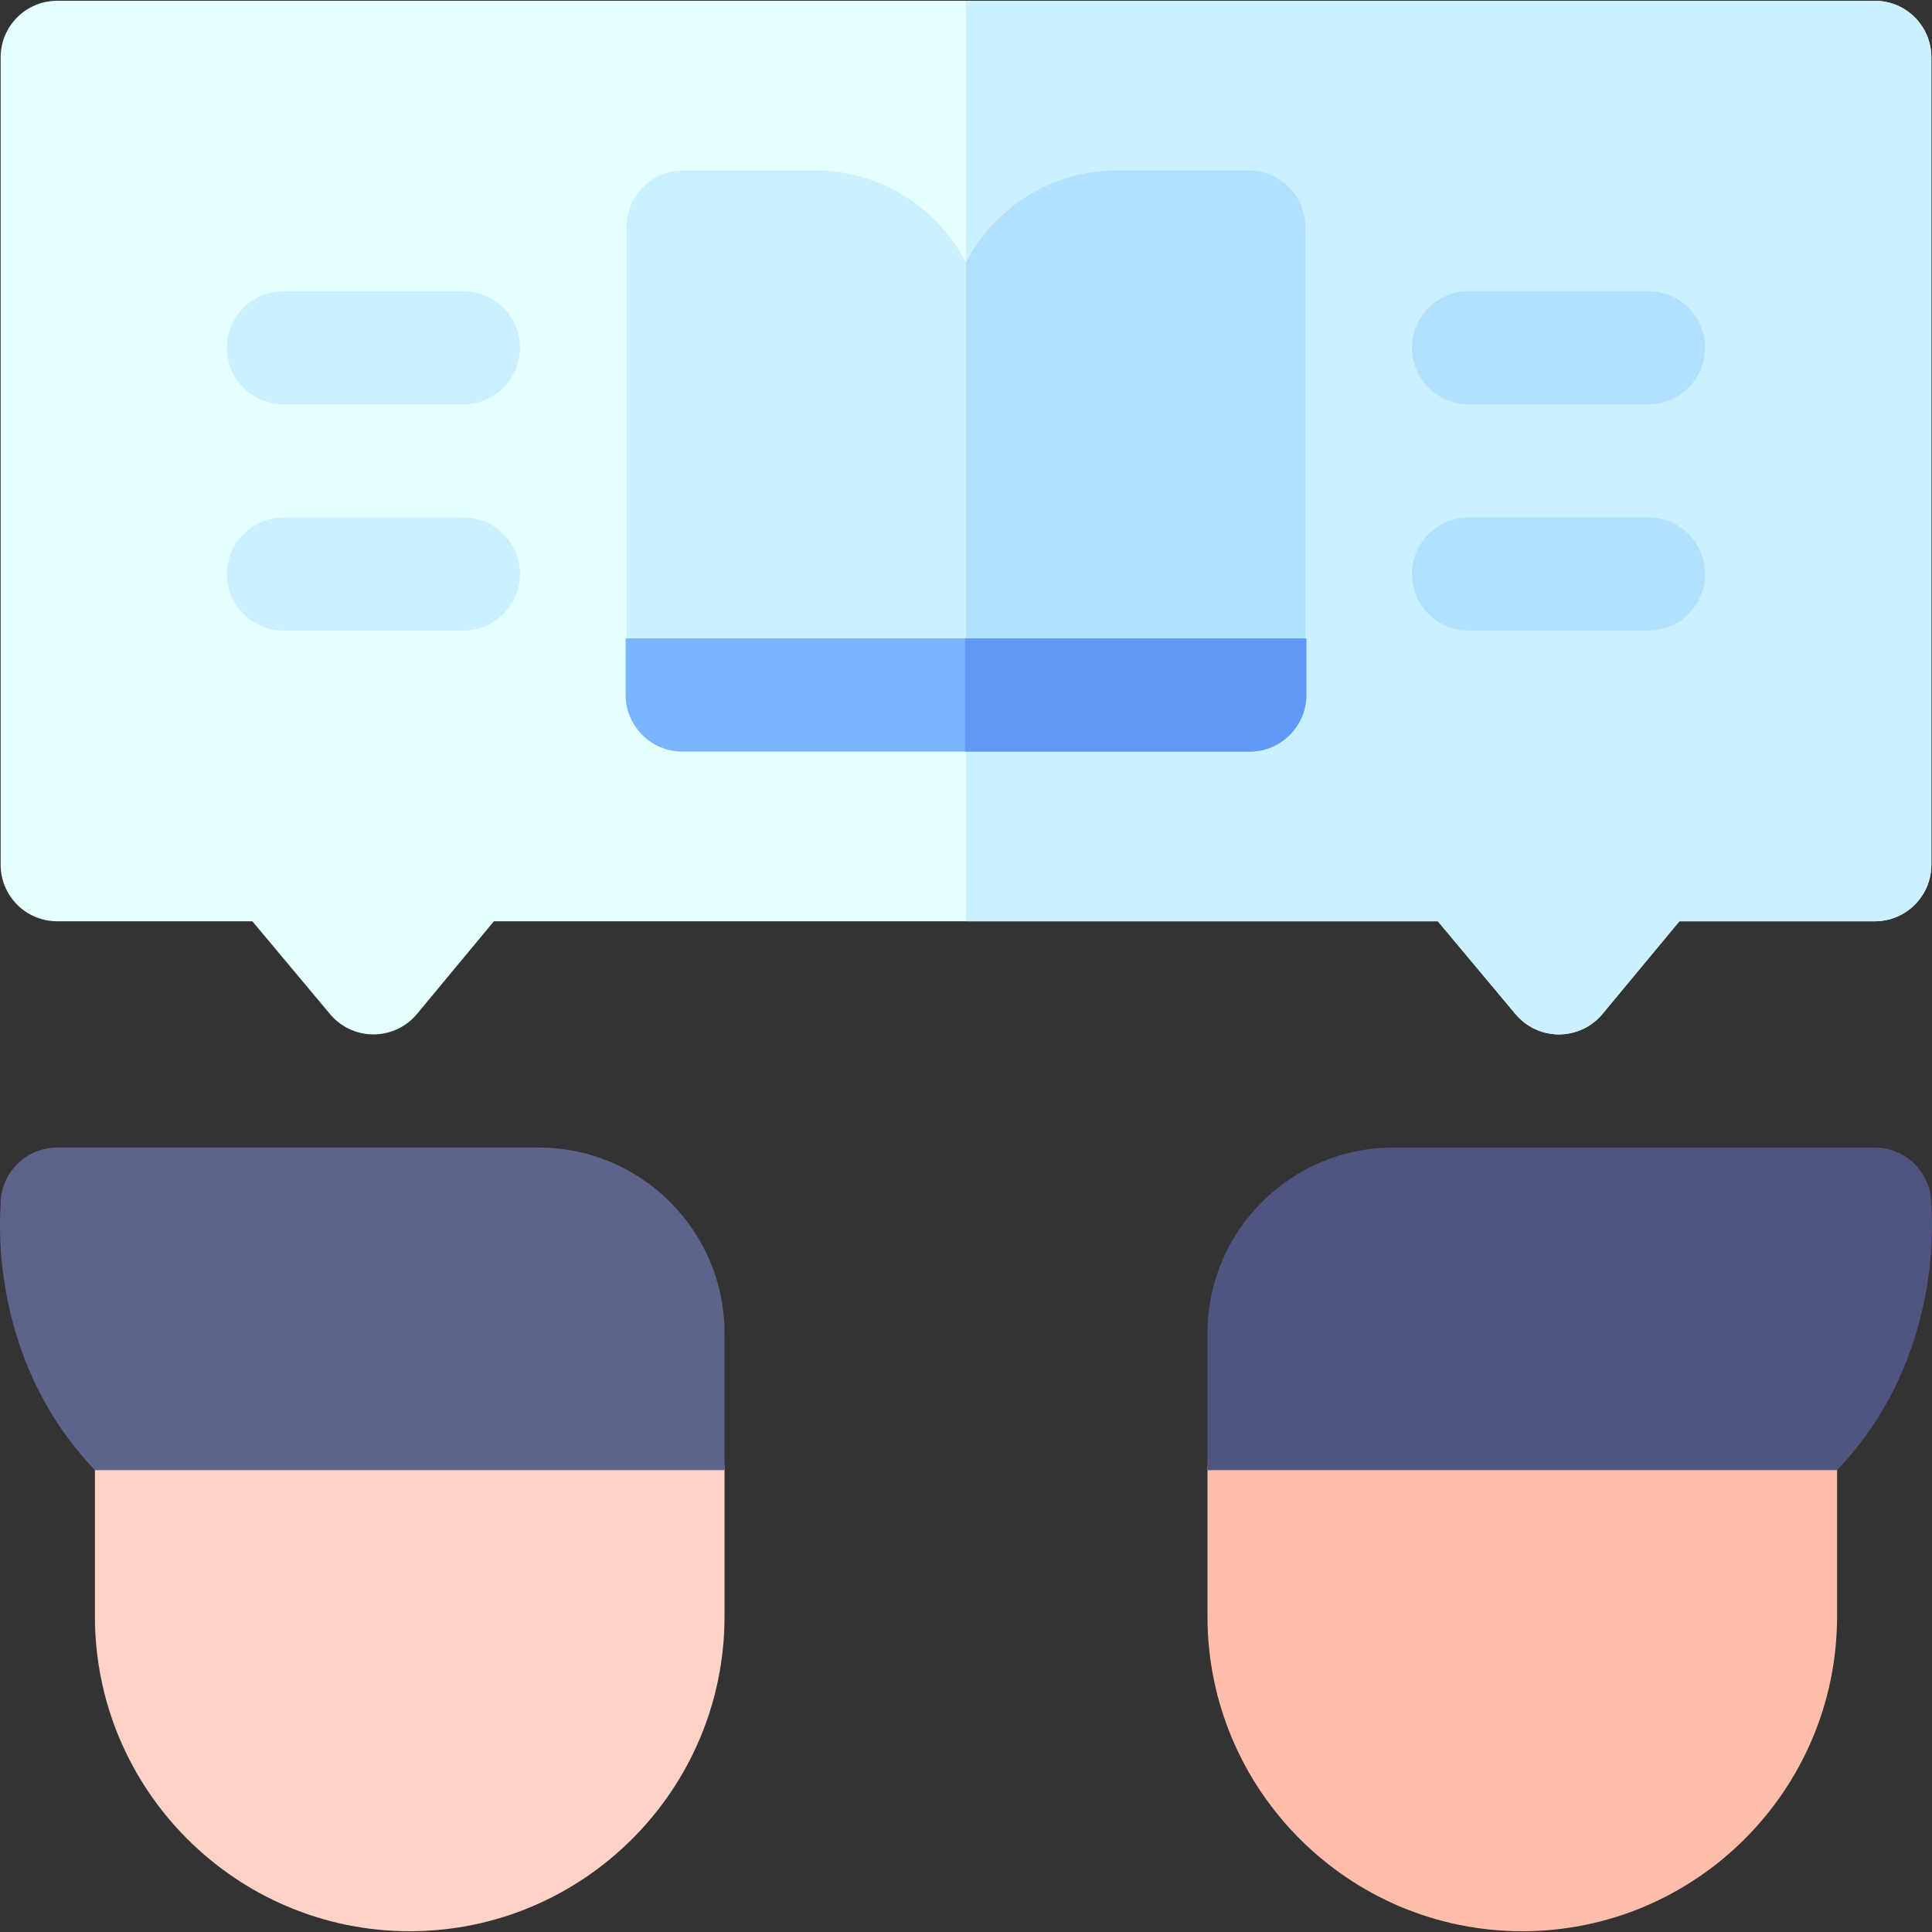 <svg id="Capa_1" enable-background="new 0 0 512.342 512.342" height="512" viewBox="0 0 512.342 512.342" width="512" xmlns="http://www.w3.org/2000/svg"><rect x="0" y="0" width="512.342" height="512.342" fill="#333333" stroke="none"/><g><path d="m497.17.205h-482c-8.284 0-15 6.716-15 15v214.108c0 8.284 6.716 15 15 15h51.755l20.602 24.625c2.851 3.407 7.063 5.375 11.505 5.375h.028c4.452-.009 8.67-1.994 11.514-5.419l20.404-24.581h250.322l20.602 24.625c2.851 3.407 7.064 5.375 11.505 5.375h.028c4.452-.009 8.67-1.994 11.514-5.419l20.404-24.581h51.817c8.284 0 15-6.716 15-15v-214.108c0-8.285-6.716-15-15-15z" fill="#e6ffff"/><g fill="#cbf0ff"><path d="m497.17.205h-241v244.108h125.13l20.602 24.625c2.851 3.407 7.064 5.375 11.505 5.375h.028c4.452-.009 8.67-1.994 11.514-5.419l20.404-24.581h51.817c8.284 0 15-6.716 15-15v-214.108c0-8.285-6.716-15-15-15z"/><path d="m122.892 167.226h-47.722c-8.284 0-15-6.716-15-15s6.716-15 15-15h47.722c8.284 0 15 6.716 15 15s-6.716 15-15 15z"/><path d="m122.892 107.22h-47.722c-8.284 0-15-6.716-15-15s6.716-15 15-15h47.722c8.284 0 15 6.716 15 15s-6.716 15-15 15z"/></g><path d="m437.17 107.22h-47.722c-8.284 0-15-6.716-15-15s6.716-15 15-15h47.722c8.284 0 15 6.716 15 15s-6.716 15-15 15z" fill="#b1e1ff"/><path d="m437.17 167.226h-47.722c-8.284 0-15-6.716-15-15s6.716-15 15-15h47.722c8.284 0 15 6.716 15 15s-6.716 15-15 15z" fill="#b1e1ff"/><path d="m331.17 45.209h-34.999c-17.402 0-32.518 9.936-40.001 24.426-7.483-14.49-22.599-24.426-40.001-24.426h-34.999c-8.284 0-15 6.716-15 15v109.098c0 8.284 6.716 15 15 15h150c8.284 0 15-6.716 15-15v-109.098c0-8.284-6.716-15-15-15z" fill="#cbf0ff"/><path d="m331.17 45.209h-34.999c-17.402 0-32.518 9.936-40.001 24.426v114.672h75c8.284 0 15-6.716 15-15v-109.098c0-8.284-6.716-15-15-15z" fill="#b1e1ff"/><path d="m346.42 184.308c0 8.25-6.75 15-15 15h-150.5c-8.25 0-15-6.75-15-15 0-8.25 0-15 0-15h180.5z" fill="#78b4ff"/><path d="m255.92 169.308v30h75.5c8.25 0 15-6.75 15-15s0-15 0-15z" fill="#6299f7"/><path d="m177.136 374.862h-136.963c-8.284 0-15 6.716-15 15v38.794c0 46.032 37.45 83.481 83.482 83.481 46.031 0 83.48-37.449 83.48-83.481v-38.794c.001-8.284-6.715-15-14.999-15z" fill="#ffd2c7"/><path d="m142.897 304.316h-127.726c-8.28 0-14.995 6.71-15 14.991-.001 2.056-3.851 40.34 25.002 70.555h166.963v-36.306c0-27.151-22.089-49.24-49.239-49.24z" fill="#5e638b"/><path d="m472.168 374.862h-136.962c-8.284 0-15 6.716-15 15v38.794c0 46.032 37.449 83.481 83.48 83.481 46.032 0 83.482-37.449 83.482-83.481v-38.794c0-8.284-6.715-15-15-15z" fill="#ffbeaa"/><path d="m497.17 304.316h-127.725c-27.15 0-49.239 22.089-49.239 49.24v36.306h166.963c28.853-30.215 25.003-68.499 25.002-70.555-.006-8.281-6.72-14.991-15.001-14.991z" fill="#4f5480"/></g></svg>
